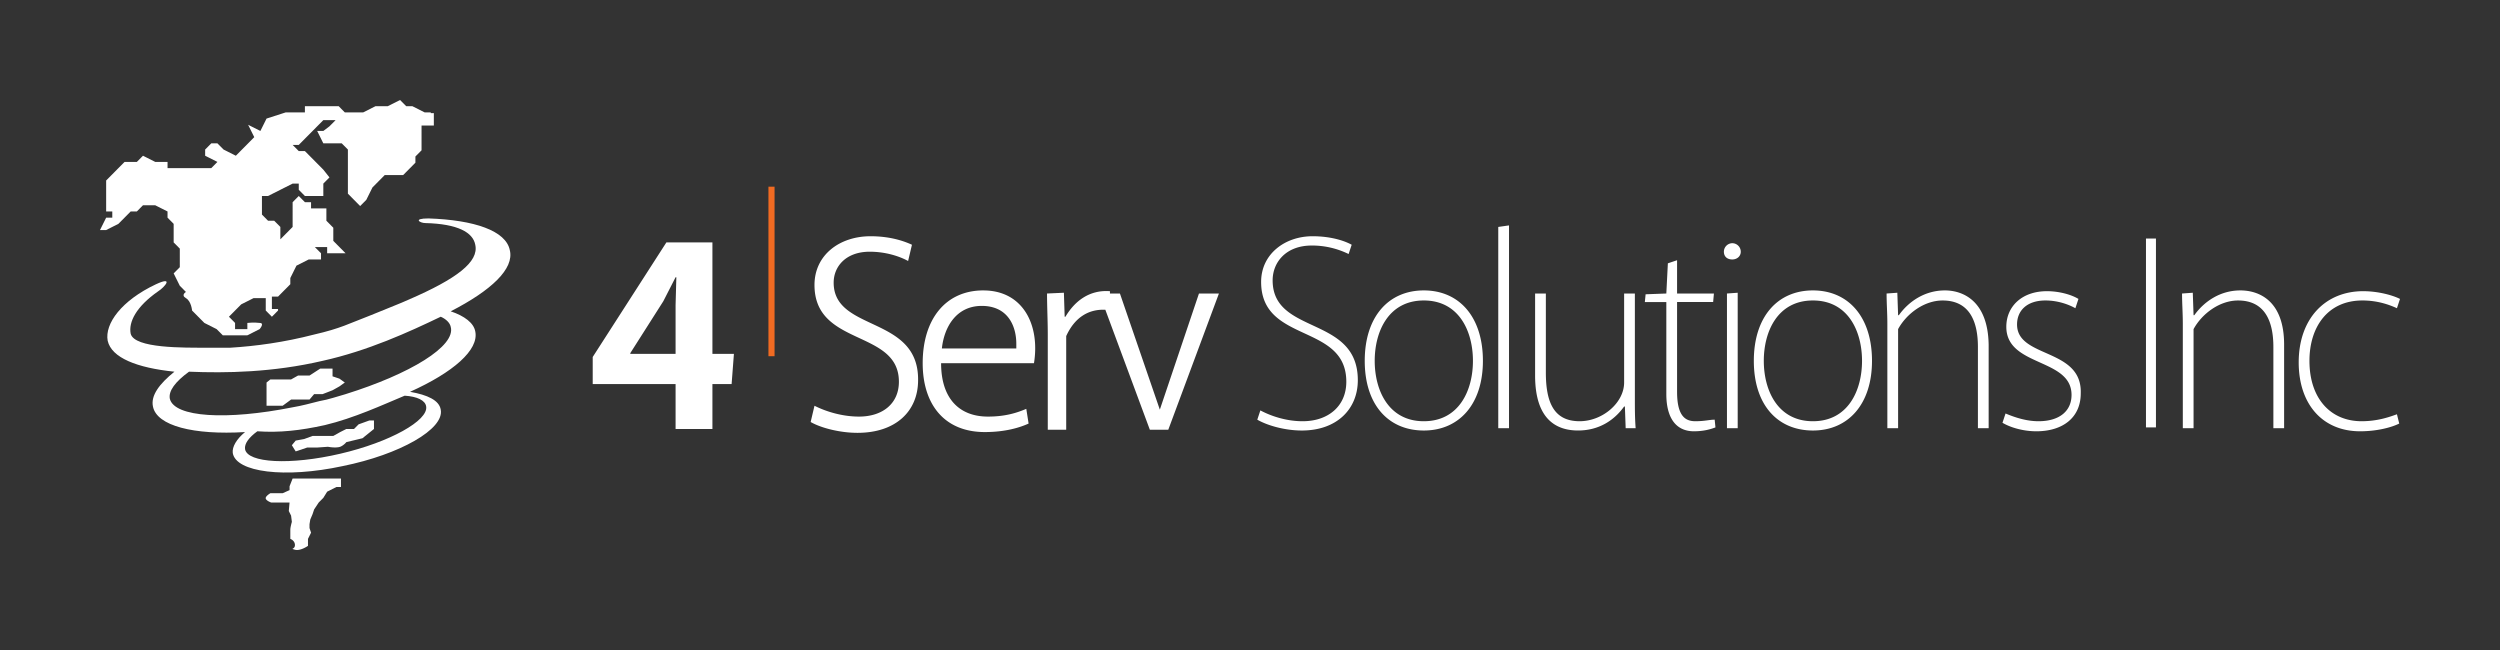 <svg width="200" height="52" viewBox="0 0 200 52" fill="none" xmlns="http://www.w3.org/2000/svg">
    <rect x="0" y="0" width="200" height="52" fill="#333333" stroke="none"/>
    <path d="M101.811 22.428c0-1.424 1.044-2.786 3.132-2.786a6.66 6.66 0 0 1 2.946.68l.246-.742c-.675-.372-1.78-.681-3.131-.681-2.21 0-4.114 1.424-4.114 3.653 0 4.954 6.815 3.282 6.815 7.988 0 1.92-1.412 3.158-3.499 3.158-1.228 0-2.456-.371-3.377-.867l-.246.743c.86.496 2.272.867 3.561.867 2.825 0 4.482-1.733 4.482-4.025 0-5.201-6.815-3.591-6.815-7.988zM113.906 23.233c-2.824 0-4.727 2.106-4.727 5.635 0 3.53 1.903 5.573 4.727 5.573 2.824 0 4.727-2.105 4.727-5.573 0-3.53-1.903-5.635-4.727-5.635zm0 10.465c-2.824 0-3.929-2.477-3.929-4.83s1.105-4.83 3.929-4.83 3.929 2.477 3.929 4.83c0 2.354-1.105 4.83-3.929 4.83zM119.861 34.256h.86V18.032l-.86.123v16.1zM130.789 23.481h-.859v7.121c0 1.61-1.719 3.096-3.561 3.096-2.087 0-2.701-1.548-2.701-3.9V23.48h-.86v6.564c0 3.591 1.781 4.396 3.438 4.396 1.658 0 2.886-.805 3.684-1.92h.061l.062 1.735h.798c-.062-.805-.062-1.548-.062-2.415v-8.36zM135.639 33.698c-.736 0-1.473-.31-1.473-2.353v-7.183h2.886l.061-.681h-2.947v-2.663l-.737.248-.123 2.415-1.657.062-.062.62h1.719v7.368c0 1.858.737 2.972 2.211 2.972.675 0 1.228-.123 1.719-.31l-.062-.618c-.429 0-.798.123-1.535.123zM138.157 34.256h.859V23.419l-.859.062v10.775zM138.586 19.456a.684.684 0 0 0-.675.681c0 .372.246.62.675.62.369 0 .676-.248.676-.62a.685.685 0 0 0-.676-.681zM145.033 23.233c-2.824 0-4.727 2.106-4.727 5.635 0 3.53 1.903 5.573 4.727 5.573 2.824 0 4.727-2.105 4.727-5.573 0-3.53-1.903-5.635-4.727-5.635zm0 10.465c-2.824 0-3.929-2.477-3.929-4.83s1.105-4.83 3.929-4.83 3.929 2.477 3.929 4.83c0 2.354-1.105 4.83-3.929 4.83zM155.593 23.233c-1.597 0-2.886.867-3.684 1.982h-.061l-.062-1.796-.859.062c0 .805.061 1.548.061 2.415v8.36h.86v-7.927c.675-1.238 2.087-2.29 3.561-2.29 2.148 0 2.824 1.671 2.824 3.715v6.502h.859v-6.688c-.061-3.592-2.149-4.335-3.499-4.335zM161.364 25.958c0-1.115.798-1.92 2.272-1.92.982 0 1.842.31 2.394.62l.246-.744c-.614-.371-1.596-.619-2.517-.619-2.026 0-3.254 1.239-3.254 2.849 0 3.22 5.218 2.477 5.218 5.449 0 1.3-.982 2.105-2.64 2.105-.982 0-1.903-.31-2.64-.619l-.245.743c.736.434 1.78.681 2.701.681 2.149 0 3.561-1.114 3.561-3.034.123-3.653-5.096-2.787-5.096-5.511zM172.476 19.084h-.798v15.11h.798v-15.11zM179.23 23.233c-1.596 0-2.886.867-3.684 1.982h-.061l-.062-1.796-.859.062c0 .805.061 1.548.061 2.415v8.36h.86v-7.927c.675-1.238 2.087-2.29 3.561-2.29 2.149 0 2.824 1.671 2.824 3.715v6.502h.859v-6.688c0-3.592-2.087-4.335-3.499-4.335zM188.93 33.698c-2.517 0-4.174-1.857-4.174-4.83 0-2.724 1.473-4.83 4.236-4.83 1.166 0 2.087.31 2.763.62l.245-.744c-.614-.31-1.78-.619-2.947-.619-3.008 0-5.157 2.167-5.157 5.697 0 3.344 1.903 5.511 4.912 5.511 1.35 0 2.517-.31 3.131-.619l-.184-.743c-.676.248-1.597.557-2.825.557zM66.693 22.614c0-1.3.983-2.477 2.886-2.477 1.29 0 2.394.372 3.07.743l.307-1.3c-.799-.372-1.904-.681-3.316-.681-2.455 0-4.481 1.486-4.481 3.9 0 4.955 6.753 3.53 6.753 7.741 0 1.734-1.29 2.787-3.193 2.787-1.289 0-2.578-.372-3.56-.867l-.307 1.3c.86.496 2.394.867 3.745.867 3.07 0 4.85-1.734 4.85-4.21.061-5.202-6.754-3.84-6.754-7.803zM78.665 23.233c-3.008 0-4.85 2.291-4.85 5.821 0 3.282 1.719 5.511 4.973 5.511 1.658 0 2.824-.371 3.5-.68l-.185-1.177c-.736.31-1.657.619-3.07.619-2.271 0-3.745-1.424-3.745-4.273h7.43c.49-3.034-.86-5.82-4.053-5.82zm2.64 4.645H75.35c.184-1.734 1.166-3.406 3.192-3.406 2.088 0 2.763 1.61 2.763 3.034v.372zM92.786 32.77l-3.192-9.29h-.798v-.185c-1.658-.124-2.825.805-3.561 2.044h-.062l-.061-1.92-1.35.062c0 1.053.06 2.167.06 3.344v7.555h1.474v-7.493c.675-1.486 1.78-2.168 3.131-2.106l3.561 9.599h1.474l4.052-10.9h-1.597l-3.13 9.29zM56.993 19.394H53.31l-5.893 9.165v2.167h6.63v3.592h2.947v-3.592h1.535l.184-2.415h-1.719v-8.917zm-2.947 5.016v3.901h-3.622v-.062l2.64-4.149.982-1.92h.062l-.062 2.23zM24.147 38.28h-.737l-.245.62v.31l-.553.247h-.982s-.43.248-.369.434c.062.186.43.31.43.31h1.473l-.06.68.183.372.062.495s-.123.434-.123.62v.743s.368.124.368.495c0 .372-.43.248 0 .372s1.044-.31 1.044-.31v-.557l.246-.496-.123-.371v-.31l.061-.371.184-.434.123-.371.369-.558.368-.371.307-.495.737-.372h.368v-.681H24.147zM28.69 33.946l-.368.372h-.614l-.491.247-.553.31h-1.658l-.675.248-.675.123-.307.372.307.495.92-.31h.799l.86-.061s.613.124.982 0c.306-.124.49-.372.49-.372l1.29-.31.614-.495.307-.247v-.681h-.369l-.859.31zM26.603 30.107v-.62h-.983l-.86.558H23.84l-.553.31H21.63l-.307.247v1.858h1.289l.675-.495h1.474l.368-.434h.676l.798-.31.552-.31.43-.309-.43-.31-.552-.185z" fill="#fff"/>
    <path d="M40.785 20.013c-.307-1.548-2.824-2.415-6.508-2.539-1.29 0-.675.372-.246.372 2.579.062 3.807.743 3.99 1.734.308 1.362-1.473 2.724-5.34 4.396-.369.186-2.579 1.053-3.009 1.239-1.78.681-2.394 1.052-4.543 1.548-2.394.62-4.666.929-6.692 1.053h-1.842c-1.903 0-5.832.062-6.14-1.115-.184-.929.43-2.167 2.21-3.406.492-.31 1.29-1.238-.183-.557-2.763 1.3-4.114 3.158-3.868 4.52.307 1.363 2.333 2.168 5.341 2.477-1.228.991-1.903 1.92-1.719 2.787.307 1.548 3.254 2.291 7.367 2.043-.675.558-1.043 1.177-.982 1.672.246 1.548 4.175 2.044 8.78 1.053 4.604-.929 8.165-2.972 7.858-4.52-.123-.744-1.044-1.177-2.456-1.425 3.439-1.548 5.526-3.344 5.219-4.83-.123-.68-.86-1.238-1.965-1.61 3.254-1.672 5.096-3.406 4.728-4.892zm-6.692 12.509c.184 1.114-2.886 2.848-6.877 3.777-3.99.93-7.428.743-7.613-.371-.06-.434.307-.93.983-1.425 1.78.124 3.438-.062 5.403-.495 2.333-.557 4.604-1.61 6.385-2.353.982.062 1.657.371 1.719.867zm-6.447-.99c-.675.185-1.35.433-2.087.556-.737.186-1.412.372-2.149.496-5.28 1.052-9.455.805-9.823-.681-.123-.62.43-1.363 1.535-2.168 2.947.124 6.692.062 10.682-.867 3.623-.805 6.877-2.29 9.455-3.53.43.186.737.496.798.806.43 1.548-3.254 3.777-8.41 5.387z" fill="#fff"/>
    <path d="M34.461 8.99h-.491l-.982-.495h-.492L32.006 8l-.983.495h-.982l-.983.496H27.585l-.491-.496h-2.702v.496h-1.534l-1.535.495-.492.991-.982-.495.491.99-.49.496-.492.495-.491.496-.982-.496-.492-.495h-.49l-.492.495v.496l.982.495-.49.495h-3.5v-.495h-.983l-.982-.495-.491.495h-.982l-.492.495-.49.496-.492.495v2.477h.491v.495h-.49L8 18.403h.491l.982-.495.492-.496.49-.495h.492l.491-.495h.982l.983.495v.495l.49.496v1.486l.492.495v1.486l-.245.248-.246.248.307.62.184.37.491.496s-.43.248 0 .495c.43.248.491.991.491.991l.491.496.492.495.982.495.491.496H19.788l.982-.495s.43-.496 0-.496c-.43-.062-.982 0-.982 0v.495h-.983v-.495l-.49-.495.49-.496.492-.495.982-.495h.982v.99l.491.496.492-.496v-.124h-.492v-.99h.492l.49-.496.492-.495v-.495l.491-.991.982-.496h.983v-.495l-.123-.124-.369-.372h.983v.496H27.646l-.49-.495-.492-.496v-1.053l-.123-.123-.43-.434v-.99H24.884v-.496h-.492l-.49-.495-.492.495V18.155l-.491.496-.246.248-.245.247V18.155l-.491-.495h-.492l-.49-.495v-1.486h.49l.983-.496.982-.495h.491v.495l.491.496h1.474v-.991l.491-.496-.491-.619-.491-.495-.491-.496-.492-.495h-.49l-.492-.495h.491l.491-.496.492-.495.982-.991h.982l-.491.495-.491.372h-.491l.49.99h1.474l.492.496v3.529l.49.496.492.496.491-.496.491-.99.491-.496.491-.495h1.474l.491-.496.491-.495v-.496l.491-.495V10.044h.983v-.991h-.246V8.99z" fill="#fff"/>
    <path d="M61.966 14.935h-.491v13.562h.49V14.935z" fill="#F16B22"/>
</svg>
